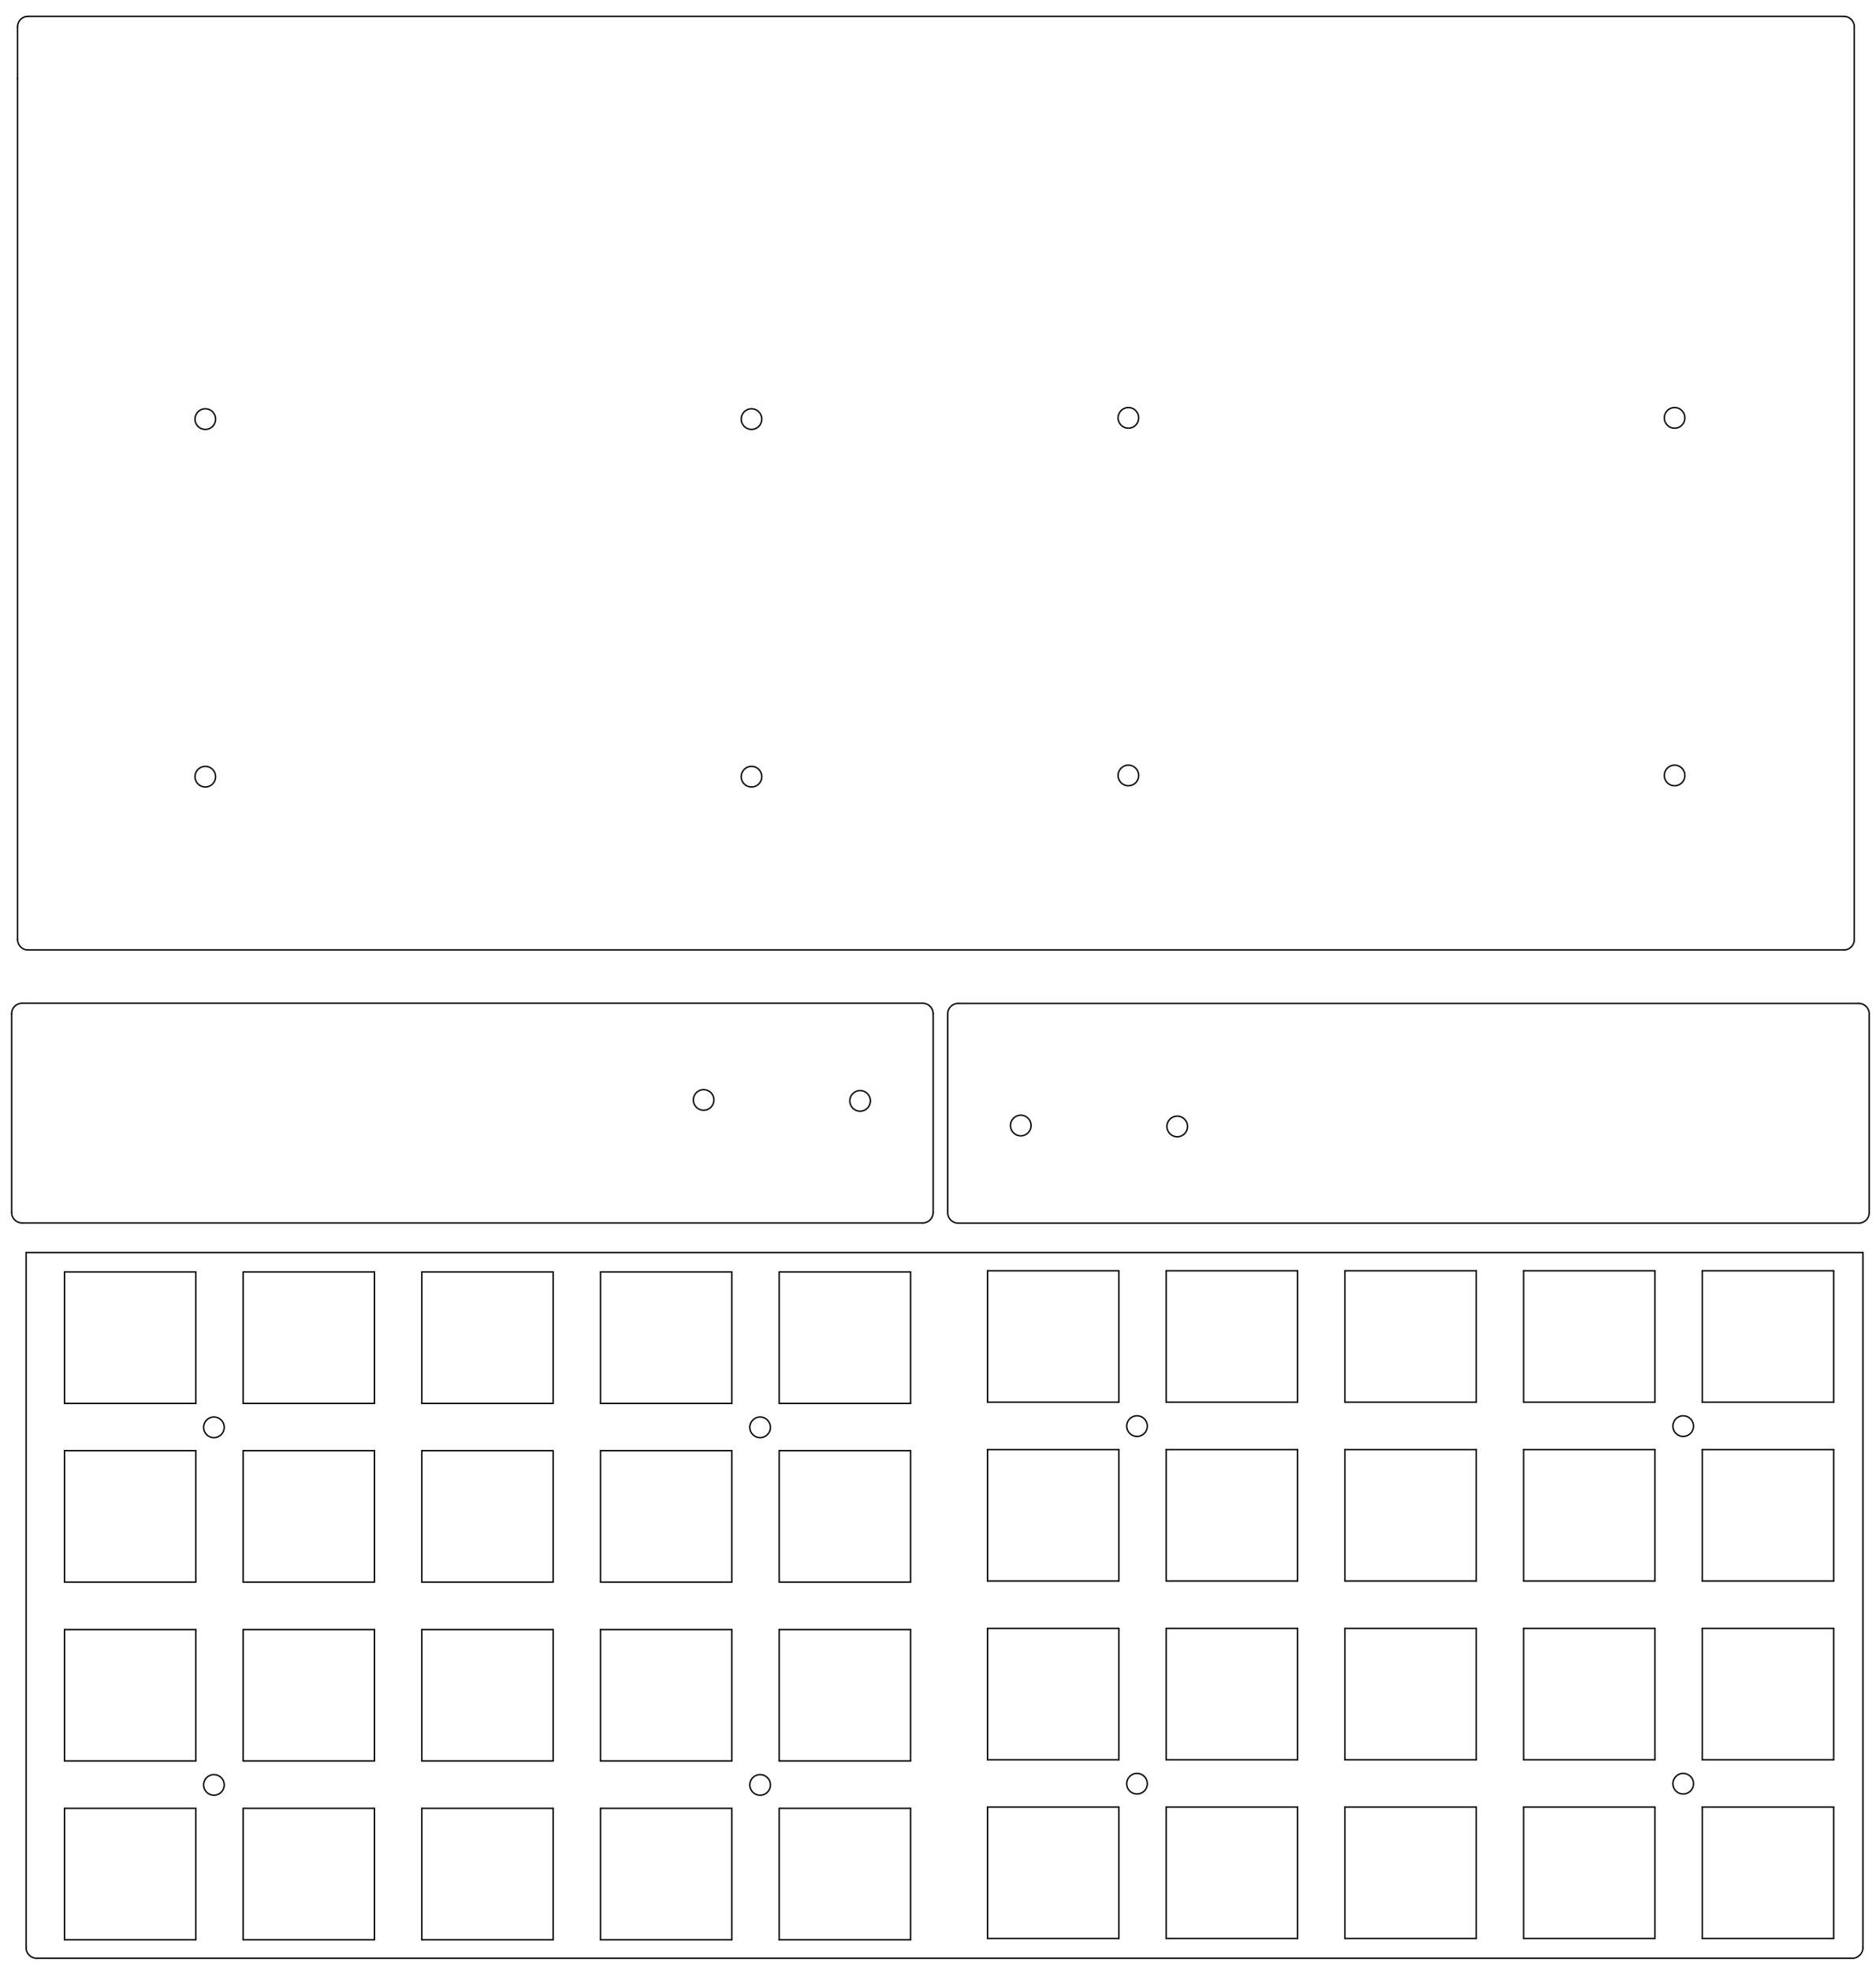 <?xml version="1.0" encoding="UTF-8" standalone="no"?>
<!-- Created with Inkscape (http://www.inkscape.org/) -->

<svg
   width="200mm"
   height="210mm"
   viewBox="0 0 200 210"
   version="1.1"
   id="svg5"
   inkscape:version="1.1.1 (c3084ef, 2021-09-22)"
   sodipodi:docname="cool640x2_plate_elecrow210x200.svg"
   xmlns:inkscape="http://www.inkscape.org/namespaces/inkscape"
   xmlns:sodipodi="http://sodipodi.sourceforge.net/DTD/sodipodi-0.dtd"
   xmlns="http://www.w3.org/2000/svg"
   xmlns:svg="http://www.w3.org/2000/svg">
  <sodipodi:namedview
     id="namedview7"
     pagecolor="#ffffff"
     bordercolor="#666666"
     borderopacity="1.0"
     inkscape:pageshadow="2"
     inkscape:pageopacity="0.0"
     inkscape:pagecheckerboard="0"
     inkscape:document-units="mm"
     showgrid="false"
     width="2mm"
     height="210mm"
     inkscape:zoom="1.038714"
     inkscape:cx="467.40487"
     inkscape:cy="224.31583"
     inkscape:window-width="1280"
     inkscape:window-height="800"
     inkscape:window-x="0"
     inkscape:window-y="0"
     inkscape:window-maximized="0"
     inkscape:current-layer="layer1" />
  <defs
     id="defs2" />
  <g
     inkscape:label="Layer 1"
     inkscape:groupmode="layer"
     id="layer1">
    <g
       style="fill:#000000;fill-opacity:1;stroke:#000000;stroke-linecap:round;stroke-linejoin:round;stroke-opacity:1"
       id="g1224"
       transform="matrix(0.003,0,0,0.003,172.302,193.081)" />
    <g
       style="fill:#000000;fill-opacity:0;stroke:#000000;stroke-width:-0;stroke-linecap:round;stroke-linejoin:round;stroke-opacity:1"
       id="g1226"
       transform="matrix(0.003,0,0,0.003,172.302,193.081)" />
    <g
       style="fill:#000000;fill-opacity:0;stroke:#000000;stroke-width:39.37;stroke-linecap:round;stroke-linejoin:round;stroke-opacity:1"
       id="g1228"
       transform="matrix(0.003,0,0,0.003,172.302,193.081)" />
    <g
       style="fill:#000000;fill-opacity:0;stroke:#000000;stroke-width:39.37;stroke-linecap:round;stroke-linejoin:round;stroke-opacity:1"
       id="g1234"
       transform="matrix(0.003,0,0,0.003,172.302,193.081)" />
    <g
       style="fill:#000000;fill-opacity:0;stroke:#000000;stroke-width:39.37;stroke-linecap:round;stroke-linejoin:round;stroke-opacity:1"
       id="g1240"
       transform="matrix(0.003,0,0,0.003,172.302,193.081)" />
    <g
       style="fill:#000000;fill-opacity:0;stroke:#000000;stroke-width:39.37;stroke-linecap:round;stroke-linejoin:round;stroke-opacity:1"
       id="g1246"
       transform="matrix(0.003,0,0,0.003,172.302,193.081)" />
    <g
       style="fill:#000000;fill-opacity:0;stroke:#000000;stroke-width:39.37;stroke-linecap:round;stroke-linejoin:round;stroke-opacity:1"
       id="g1252"
       transform="matrix(0.003,0,0,0.003,172.302,193.081)" />
    <g
       style="fill:#000000;fill-opacity:0;stroke:#000000;stroke-width:39.37;stroke-linecap:round;stroke-linejoin:round;stroke-opacity:1"
       id="g1258"
       transform="matrix(0.003,0,0,0.003,172.302,193.081)" />
    <g
       style="fill:#000000;fill-opacity:0;stroke:#000000;stroke-width:39.37;stroke-linecap:round;stroke-linejoin:round;stroke-opacity:1"
       id="g1264"
       transform="matrix(0.003,0,0,0.003,172.302,193.081)" />
    <g
       style="fill:#000000;fill-opacity:0;stroke:#000000;stroke-width:39.37;stroke-linecap:round;stroke-linejoin:round;stroke-opacity:1"
       id="g1270"
       transform="matrix(0.003,0,0,0.003,172.302,193.081)" />
    <g
       style="fill:#000000;fill-opacity:0;stroke:#000000;stroke-width:39.37;stroke-linecap:round;stroke-linejoin:round;stroke-opacity:1"
       id="g1276"
       transform="matrix(0.003,0,0,0.003,172.302,193.081)" />
    <g
       style="fill:#000000;fill-opacity:0;stroke:#000000;stroke-width:39.37;stroke-linecap:round;stroke-linejoin:round;stroke-opacity:1"
       id="g1282"
       transform="matrix(0.003,0,0,0.003,172.302,193.081)" />
    <g
       style="fill:#000000;fill-opacity:0;stroke:#000000;stroke-width:39.37;stroke-linecap:round;stroke-linejoin:round;stroke-opacity:1"
       id="g1288"
       transform="matrix(0.003,0,0,0.003,172.302,193.081)" />
    <g
       style="fill:#000000;fill-opacity:0;stroke:#000000;stroke-width:39.37;stroke-linecap:round;stroke-linejoin:round;stroke-opacity:1"
       id="g1298"
       transform="matrix(0.003,0,0,0.003,172.302,193.081)" />
    <g
       style="fill:#000000;fill-opacity:0;stroke:#000000;stroke-width:39.37;stroke-linecap:round;stroke-linejoin:round;stroke-opacity:1"
       id="g1306"
       transform="matrix(0.003,0,0,0.003,172.302,193.081)" />
    <g
       style="fill:#000000;fill-opacity:0;stroke:#000000;stroke-width:39.37;stroke-linecap:round;stroke-linejoin:round;stroke-opacity:1"
       id="g1314"
       transform="matrix(0.003,0,0,0.003,172.302,193.081)" />
    <g
       style="fill:#000000;fill-opacity:0;stroke:#000000;stroke-width:39.37;stroke-linecap:round;stroke-linejoin:round;stroke-opacity:1"
       id="g1324"
       transform="matrix(0.003,0,0,0.003,172.302,193.081)" />
    <g
       style="fill:#000000;fill-opacity:0;stroke:#000000;stroke-width:39.37;stroke-linecap:round;stroke-linejoin:round;stroke-opacity:1"
       id="g1332"
       transform="matrix(0.003,0,0,0.003,172.302,193.081)" />
    <g
       style="fill:#000000;fill-opacity:0;stroke:#000000;stroke-width:39.37;stroke-linecap:round;stroke-linejoin:round;stroke-opacity:1"
       id="g1340"
       transform="matrix(0.003,0,0,0.003,172.302,193.081)" />
    <g
       style="fill:#000000;fill-opacity:0;stroke:#000000;stroke-width:39.37;stroke-linecap:round;stroke-linejoin:round;stroke-opacity:1"
       id="g1348"
       transform="matrix(0.003,0,0,0.003,172.302,193.081)" />
    <g
       style="fill:#000000;fill-opacity:0;stroke:#000000;stroke-width:39.37;stroke-linecap:round;stroke-linejoin:round;stroke-opacity:1"
       id="g1356"
       transform="matrix(0.003,0,0,0.003,172.302,193.081)" />
    <g
       style="fill:#000000;fill-opacity:0;stroke:#000000;stroke-width:39.37;stroke-linecap:round;stroke-linejoin:round;stroke-opacity:1"
       id="g1362"
       transform="matrix(0.003,0,0,0.003,172.302,193.081)" />
    <g
       style="fill:#000000;fill-opacity:0;stroke:#000000;stroke-width:39.37;stroke-linecap:round;stroke-linejoin:round;stroke-opacity:1"
       id="g1368"
       transform="matrix(0.003,0,0,0.003,172.302,193.081)" />
    <g
       style="fill:#000000;fill-opacity:0;stroke:#000000;stroke-width:39.37;stroke-linecap:round;stroke-linejoin:round;stroke-opacity:1"
       id="g1374"
       transform="matrix(0.003,0,0,0.003,172.302,193.081)" />
    <g
       style="fill:#000000;fill-opacity:0;stroke:#000000;stroke-width:39.37;stroke-linecap:round;stroke-linejoin:round;stroke-opacity:1"
       id="g1380"
       transform="matrix(0.003,0,0,0.003,172.302,193.081)" />
    <g
       style="fill:#000000;fill-opacity:0;stroke:#000000;stroke-width:39.37;stroke-linecap:round;stroke-linejoin:round;stroke-opacity:1"
       id="g1386"
       transform="matrix(0.003,0,0,0.003,172.302,193.081)" />
    <g
       style="fill:#000000;fill-opacity:0;stroke:#000000;stroke-width:39.37;stroke-linecap:round;stroke-linejoin:round;stroke-opacity:1"
       id="g1392"
       transform="matrix(0.003,0,0,0.003,172.302,193.081)" />
    <g
       style="fill:#000000;fill-opacity:0;stroke:#000000;stroke-width:39.37;stroke-linecap:round;stroke-linejoin:round;stroke-opacity:1"
       id="g1398"
       transform="matrix(0.003,0,0,0.003,172.302,193.081)" />
    <g
       style="fill:#000000;fill-opacity:0;stroke:#000000;stroke-width:39.37;stroke-linecap:round;stroke-linejoin:round;stroke-opacity:1"
       id="g1408"
       transform="matrix(0.003,0,0,0.003,172.302,193.081)" />
    <g
       style="fill:#000000;fill-opacity:0;stroke:#000000;stroke-width:39.37;stroke-linecap:round;stroke-linejoin:round;stroke-opacity:1"
       id="g1416"
       transform="matrix(0.003,0,0,0.003,172.302,193.081)" />
    <g
       style="fill:#000000;fill-opacity:0;stroke:#000000;stroke-width:39.37;stroke-linecap:round;stroke-linejoin:round;stroke-opacity:1"
       id="g1424"
       transform="matrix(0.003,0,0,0.003,172.302,193.081)" />
    <g
       style="fill:#000000;fill-opacity:0;stroke:#000000;stroke-width:39.37;stroke-linecap:round;stroke-linejoin:round;stroke-opacity:1"
       id="g1434"
       transform="matrix(0.003,0,0,0.003,172.302,193.081)" />
    <g
       style="fill:#000000;fill-opacity:0;stroke:#000000;stroke-width:39.37;stroke-linecap:round;stroke-linejoin:round;stroke-opacity:1"
       id="g1442"
       transform="matrix(0.003,0,0,0.003,172.302,193.081)" />
    <g
       style="fill:#000000;fill-opacity:0;stroke:#000000;stroke-width:39.37;stroke-linecap:round;stroke-linejoin:round;stroke-opacity:1"
       id="g1450"
       transform="matrix(0.003,0,0,0.003,172.302,193.081)" />
    <g
       style="fill:#000000;fill-opacity:0;stroke:#000000;stroke-width:39.37;stroke-linecap:round;stroke-linejoin:round;stroke-opacity:1"
       id="g1458"
       transform="matrix(0.003,0,0,0.003,172.302,193.081)" />
    <g
       style="fill:#000000;fill-opacity:0;stroke:#000000;stroke-width:39.37;stroke-linecap:round;stroke-linejoin:round;stroke-opacity:1"
       id="g1466"
       transform="matrix(0.003,0,0,0.003,172.302,193.081)" />
    <g
       style="fill:#000000;fill-opacity:0;stroke:#000000;stroke-width:39.37;stroke-linecap:round;stroke-linejoin:round;stroke-opacity:1"
       id="g1472"
       transform="matrix(0.003,0,0,0.003,172.302,193.081)" />
    <g
       style="fill:#000000;fill-opacity:0;stroke:#000000;stroke-width:39.37;stroke-linecap:round;stroke-linejoin:round;stroke-opacity:1"
       id="g1478"
       transform="matrix(0.003,0,0,0.003,172.302,193.081)" />
    <g
       style="fill:#000000;fill-opacity:0;stroke:#000000;stroke-width:39.37;stroke-linecap:round;stroke-linejoin:round;stroke-opacity:1"
       id="g1484"
       transform="matrix(0.003,0,0,0.003,172.302,193.081)" />
    <g
       style="fill:#000000;fill-opacity:0;stroke:#000000;stroke-width:39.37;stroke-linecap:round;stroke-linejoin:round;stroke-opacity:1"
       id="g1490"
       transform="matrix(0.003,0,0,0.003,172.302,193.081)" />
    <g
       style="fill:#000000;fill-opacity:0;stroke:#000000;stroke-width:39.37;stroke-linecap:round;stroke-linejoin:round;stroke-opacity:1"
       id="g1496"
       transform="matrix(0.003,0,0,0.003,172.302,193.081)" />
    <g
       style="fill:#000000;fill-opacity:0;stroke:#000000;stroke-width:39.37;stroke-linecap:round;stroke-linejoin:round;stroke-opacity:1"
       id="g1506"
       transform="matrix(0.003,0,0,0.003,172.302,193.081)" />
    <g
       style="fill:#000000;fill-opacity:0;stroke:#000000;stroke-width:39.37;stroke-linecap:round;stroke-linejoin:round;stroke-opacity:1"
       id="g1514"
       transform="matrix(0.003,0,0,0.003,172.302,193.081)" />
    <g
       style="fill:#000000;fill-opacity:0;stroke:#000000;stroke-width:39.37;stroke-linecap:round;stroke-linejoin:round;stroke-opacity:1"
       id="g1522"
       transform="matrix(0.003,0,0,0.003,172.302,193.081)" />
    <g
       style="fill:#000000;fill-opacity:0;stroke:#000000;stroke-width:39.37;stroke-linecap:round;stroke-linejoin:round;stroke-opacity:1"
       id="g1530"
       transform="matrix(0.003,0,0,0.003,172.302,193.081)" />
    <g
       style="fill:#000000;fill-opacity:0;stroke:#000000;stroke-width:39.37;stroke-linecap:round;stroke-linejoin:round;stroke-opacity:1"
       id="g1540"
       transform="matrix(0.003,0,0,0.003,172.302,193.081)" />
    <g
       style="fill:#000000;fill-opacity:0;stroke:#000000;stroke-width:39.37;stroke-linecap:round;stroke-linejoin:round;stroke-opacity:1"
       id="g1550"
       transform="matrix(0.003,0,0,0.003,172.302,193.081)" />
    <g
       style="fill:#000000;fill-opacity:0;stroke:#000000;stroke-width:39.37;stroke-linecap:round;stroke-linejoin:round;stroke-opacity:1"
       id="g1556"
       transform="matrix(0.003,0,0,0.003,172.302,193.081)" />
    <g
       style="fill:#000000;fill-opacity:0;stroke:#000000;stroke-width:39.37;stroke-linecap:round;stroke-linejoin:round;stroke-opacity:1"
       id="g1562"
       transform="matrix(0.003,0,0,0.003,172.302,193.081)" />
    <g
       style="fill:#000000;fill-opacity:0;stroke:#000000;stroke-width:39.37;stroke-linecap:round;stroke-linejoin:round;stroke-opacity:1"
       id="g1568"
       transform="matrix(0.003,0,0,0.003,172.302,193.081)" />
    <g
       style="fill:#000000;fill-opacity:0;stroke:#000000;stroke-width:39.37;stroke-linecap:round;stroke-linejoin:round;stroke-opacity:1"
       id="g1574"
       transform="matrix(0.003,0,0,0.003,172.302,193.081)" />
    <g
       style="fill:#000000;fill-opacity:0;stroke:#000000;stroke-width:39.37;stroke-linecap:round;stroke-linejoin:round;stroke-opacity:1"
       id="g1580"
       transform="matrix(0.003,0,0,0.003,172.302,193.081)" />
    <g
       style="fill:#000000;fill-opacity:0;stroke:#000000;stroke-width:39.37;stroke-linecap:round;stroke-linejoin:round;stroke-opacity:1"
       id="g1590"
       transform="matrix(0.003,0,0,0.003,172.302,193.081)" />
    <g
       style="fill:#000000;fill-opacity:0;stroke:#000000;stroke-width:39.37;stroke-linecap:round;stroke-linejoin:round;stroke-opacity:1"
       id="g1598"
       transform="matrix(0.003,0,0,0.003,172.302,193.081)" />
    <g
       style="fill:#000000;fill-opacity:0;stroke:#000000;stroke-width:39.37;stroke-linecap:round;stroke-linejoin:round;stroke-opacity:1"
       id="g1606"
       transform="matrix(0.003,0,0,0.003,172.302,193.081)" />
    <g
       style="fill:#000000;fill-opacity:0;stroke:#000000;stroke-width:39.37;stroke-linecap:round;stroke-linejoin:round;stroke-opacity:1"
       id="g1614"
       transform="matrix(0.003,0,0,0.003,172.302,193.081)" />
    <g
       style="fill:#000000;fill-opacity:0;stroke:#000000;stroke-width:39.37;stroke-linecap:round;stroke-linejoin:round;stroke-opacity:1"
       id="g1624"
       transform="matrix(0.003,0,0,0.003,172.302,193.081)" />
    <g
       style="fill:#000000;fill-opacity:0;stroke:#000000;stroke-width:39.37;stroke-linecap:round;stroke-linejoin:round;stroke-opacity:1"
       id="g1634"
       transform="matrix(0.003,0,0,0.003,172.302,193.081)" />
    <g
       style="fill:#000000;fill-opacity:0;stroke:#000000;stroke-width:39.37;stroke-linecap:round;stroke-linejoin:round;stroke-opacity:1"
       id="g1656"
       transform="matrix(0.003,0,0,0.003,172.302,193.081)" />
    <g
       style="fill:#000000;fill-opacity:0;stroke:#000000;stroke-width:39.37;stroke-linecap:round;stroke-linejoin:round;stroke-opacity:1"
       id="g1662"
       transform="matrix(0.003,0,0,0.003,172.302,193.081)" />
    <g
       style="fill:#000000;fill-opacity:0;stroke:#000000;stroke-width:39.37;stroke-linecap:round;stroke-linejoin:round;stroke-opacity:1"
       id="g1762"
       transform="matrix(0.003,0,0,0.003,172.302,193.081)" />
    <g
       style="fill:#000000;fill-opacity:0;stroke:#000000;stroke-width:39.37;stroke-linecap:round;stroke-linejoin:round;stroke-opacity:1"
       id="g1768"
       transform="matrix(0.003,0,0,0.003,172.302,193.081)" />
    <g
       style="fill:#000000;fill-opacity:0;stroke:#000000;stroke-width:39.37;stroke-linecap:round;stroke-linejoin:round;stroke-opacity:1"
       id="g1786"
       transform="matrix(0.003,0,0,0.003,172.302,193.081)" />
    <g
       style="fill:#000000;fill-opacity:0;stroke:#000000;stroke-width:39.37;stroke-linecap:round;stroke-linejoin:round;stroke-opacity:1"
       id="g1812"
       transform="matrix(0.003,0,0,0.003,172.302,193.081)" />
    <g
       style="fill:#000000;fill-opacity:0;stroke:#000000;stroke-width:39.37;stroke-linecap:round;stroke-linejoin:round;stroke-opacity:1"
       id="g1838"
       transform="matrix(0.003,0,0,0.003,172.302,193.081)" />
    <g
       style="fill:#000000;fill-opacity:0;stroke:#000000;stroke-width:39.37;stroke-linecap:round;stroke-linejoin:round;stroke-opacity:1"
       id="g1844"
       transform="matrix(0.003,0,0,0.003,172.302,193.081)" />
    <g
       style="fill:#000000;fill-opacity:0;stroke:#000000;stroke-width:39.37;stroke-linecap:round;stroke-linejoin:round;stroke-opacity:1"
       id="g1870"
       transform="matrix(0.003,0,0,0.003,172.302,193.081)" />
    <g
       style="fill:#000000;fill-opacity:0;stroke:#000000;stroke-width:39.37;stroke-linecap:round;stroke-linejoin:round;stroke-opacity:1"
       id="g1948"
       transform="matrix(0.003,0,0,0.003,172.302,193.081)" />
    <g
       style="fill:#000000;fill-opacity:0;stroke:#000000;stroke-width:39.37;stroke-linecap:round;stroke-linejoin:round;stroke-opacity:1"
       id="g1954"
       transform="matrix(0.003,0,0,0.003,172.302,193.081)" />
    <g
       style="fill:#000000;fill-opacity:0;stroke:#000000;stroke-width:39.37;stroke-linecap:round;stroke-linejoin:round;stroke-opacity:1"
       id="g1978"
       transform="matrix(0.003,0,0,0.003,172.302,193.081)" />
    <g
       style="fill:#000000;fill-opacity:0;stroke:#000000;stroke-width:39.37;stroke-linecap:round;stroke-linejoin:round;stroke-opacity:1"
       id="g1984"
       transform="matrix(0.003,0,0,0.003,172.302,193.081)" />
    <g
       id="g5164"
       transform="translate(77.402,-348.652)">
      <circle
         cx="42.896"
         cy="393.174"
         r="1.1"
         id="circle2122"
         style="fill:#c2c200;fill-opacity:0;stroke:#000000;stroke-width:0.15;stroke-linecap:round;stroke-linejoin:round;stroke-opacity:1" />
      <circle
         cx="42.896"
         cy="431.274"
         r="1.1"
         id="circle2332"
         style="fill:#c2c200;fill-opacity:0;stroke:#000000;stroke-width:0.15;stroke-linecap:round;stroke-linejoin:round;stroke-opacity:1" />
      <circle
         cx="2.716"
         cy="431.404"
         r="1.1"
         id="circle2336"
         style="fill:#c2c200;fill-opacity:0;stroke:#000000;stroke-width:0.15;stroke-linecap:round;stroke-linejoin:round;stroke-opacity:1" />
      <circle
         cx="-55.514"
         cy="431.404"
         r="1.1"
         id="circle2338"
         style="fill:#c2c200;fill-opacity:0;stroke:#000000;stroke-width:0.15;stroke-linecap:round;stroke-linejoin:round;stroke-opacity:1" />
      <path
         d="M 120.284,448.743 V 370.592"
         id="path2340"
         style="fill:#c2c200;fill-opacity:0;stroke:#000000;stroke-width:0.15;stroke-linecap:round;stroke-linejoin:round;stroke-opacity:1" />
      <circle
         cx="2.716"
         cy="393.304"
         r="1.1"
         id="circle2342"
         style="fill:#c2c200;fill-opacity:0;stroke:#000000;stroke-width:0.15;stroke-linecap:round;stroke-linejoin:round;stroke-opacity:1" />
      <circle
         cx="-55.514"
         cy="393.304"
         r="1.1"
         id="circle2344"
         style="fill:#c2c200;fill-opacity:0;stroke:#000000;stroke-width:0.15;stroke-linecap:round;stroke-linejoin:round;stroke-opacity:1" />
      <path
         d="m -75.534,351.512 v 5.512"
         id="path2346"
         style="fill:#c2c200;fill-opacity:0;stroke:#000000;stroke-width:0.15;stroke-linecap:round;stroke-linejoin:round;stroke-opacity:1" />
      <path
         d="m -74.413,350.394 a 1.12,1.12 0 0 0 -1.12,1.12"
         id="path2348"
         style="fill:#c2c200;fill-opacity:0;stroke:#000000;stroke-width:0.15;stroke-linecap:round;stroke-linejoin:round;stroke-opacity:1" />
      <path
         d="m 120.287,351.514 a 1.12,1.12 0 0 0 -1.12,-1.12"
         id="path2350"
         style="fill:#c2c200;fill-opacity:0;stroke:#000000;stroke-width:0.15;stroke-linecap:round;stroke-linejoin:round;stroke-opacity:1" />
      <path
         d="m 119.167,449.864 a 1.12,1.12 0 0 0 1.12,-1.12"
         id="path2352"
         style="fill:#c2c200;fill-opacity:0;stroke:#000000;stroke-width:0.15;stroke-linecap:round;stroke-linejoin:round;stroke-opacity:1" />
      <path
         d="m -75.534,448.744 a 1.12,1.12 0 0 0 1.12,1.12"
         id="path2354"
         style="fill:#c2c200;fill-opacity:0;stroke:#000000;stroke-width:0.15;stroke-linecap:round;stroke-linejoin:round;stroke-opacity:1" />
      <path
         d="M 120.284,351.512 V 370.592"
         id="path2356"
         style="fill:#c2c200;fill-opacity:0;stroke:#000000;stroke-width:0.15;stroke-linecap:round;stroke-linejoin:round;stroke-opacity:1" />
      <path
         d="M 119.164,350.392 H -74.414"
         id="path2358"
         style="fill:#c2c200;fill-opacity:0;stroke:#000000;stroke-width:0.15;stroke-linecap:round;stroke-linejoin:round;stroke-opacity:1" />
      <path
         d="m -75.534,357.024 v 91.719"
         id="path2360"
         style="fill:#c2c200;fill-opacity:0;stroke:#000000;stroke-width:0.15;stroke-linecap:round;stroke-linejoin:round;stroke-opacity:1" />
      <path
         d="M -74.414,449.863 H 119.164"
         id="path2362"
         style="fill:#c2c200;fill-opacity:0;stroke:#000000;stroke-width:0.15;stroke-linecap:round;stroke-linejoin:round;stroke-opacity:1" />
      <circle
         cx="101.128"
         cy="393.174"
         r="1.1"
         id="circle2366"
         style="fill:#c2c200;fill-opacity:0;stroke:#000000;stroke-width:0.15;stroke-linecap:round;stroke-linejoin:round;stroke-opacity:1" />
      <circle
         cx="101.128"
         cy="431.274"
         r="1.1"
         id="circle2378"
         style="fill:#c2c200;fill-opacity:0;stroke:#000000;stroke-width:0.15;stroke-linecap:round;stroke-linejoin:round;stroke-opacity:1" />
    </g>
    <g
       id="g5340"
       transform="translate(95.268,-66.179)">
      <path
         d="M 1.806,258.853 H -12.194"
         id="path1990"
         style="fill:#c2c200;fill-opacity:0;stroke:#000000;stroke-width:0.15;stroke-linecap:round;stroke-linejoin:round;stroke-opacity:1" />
      <path
         d="m -88.394,272.853 h 14"
         id="path1992"
         style="fill:#c2c200;fill-opacity:0;stroke:#000000;stroke-width:0.15;stroke-linecap:round;stroke-linejoin:round;stroke-opacity:1" />
      <path
         d="M 1.806,272.853 V 258.853"
         id="path2000"
         style="fill:#c2c200;fill-opacity:0;stroke:#000000;stroke-width:0.15;stroke-linecap:round;stroke-linejoin:round;stroke-opacity:1" />
      <path
         d="M -12.194,258.853 V 272.853"
         id="path2002"
         style="fill:#c2c200;fill-opacity:0;stroke:#000000;stroke-width:0.15;stroke-linecap:round;stroke-linejoin:round;stroke-opacity:1" />
      <path
         d="m -69.344,201.705 v 14"
         id="path2004"
         style="fill:#c2c200;fill-opacity:0;stroke:#000000;stroke-width:0.15;stroke-linecap:round;stroke-linejoin:round;stroke-opacity:1" />
      <path
         d="M 81.166,201.576 H 67.165"
         id="path2006"
         style="fill:#c2c200;fill-opacity:0;stroke:#000000;stroke-width:0.15;stroke-linecap:round;stroke-linejoin:round;stroke-opacity:1" />
      <path
         d="M 43.066,201.576 H 29.065"
         id="path2008"
         style="fill:#c2c200;fill-opacity:0;stroke:#000000;stroke-width:0.15;stroke-linecap:round;stroke-linejoin:round;stroke-opacity:1" />
      <path
         d="M 81.166,215.576 V 201.576"
         id="path2010"
         style="fill:#c2c200;fill-opacity:0;stroke:#000000;stroke-width:0.15;stroke-linecap:round;stroke-linejoin:round;stroke-opacity:1" />
      <path
         d="M 67.165,201.576 V 215.576"
         id="path2012"
         style="fill:#c2c200;fill-opacity:0;stroke:#000000;stroke-width:0.15;stroke-linecap:round;stroke-linejoin:round;stroke-opacity:1" />
      <path
         d="M 67.165,215.576 H 81.166"
         id="path2014"
         style="fill:#c2c200;fill-opacity:0;stroke:#000000;stroke-width:0.15;stroke-linecap:round;stroke-linejoin:round;stroke-opacity:1" />
      <path
         d="M 48.115,201.576 V 215.576"
         id="path2016"
         style="fill:#c2c200;fill-opacity:0;stroke:#000000;stroke-width:0.15;stroke-linecap:round;stroke-linejoin:round;stroke-opacity:1" />
      <path
         d="M 24.016,201.576 H 10.015"
         id="path2018"
         style="fill:#c2c200;fill-opacity:0;stroke:#000000;stroke-width:0.15;stroke-linecap:round;stroke-linejoin:round;stroke-opacity:1" />
      <path
         d="m 86.215,215.576 h 14"
         id="path2020"
         style="fill:#c2c200;fill-opacity:0;stroke:#000000;stroke-width:0.15;stroke-linecap:round;stroke-linejoin:round;stroke-opacity:1" />
      <path
         d="M 100.216,215.576 V 201.576"
         id="path2022"
         style="fill:#c2c200;fill-opacity:0;stroke:#000000;stroke-width:0.15;stroke-linecap:round;stroke-linejoin:round;stroke-opacity:1" />
      <path
         d="M 100.216,201.576 H 86.215"
         id="path2024"
         style="fill:#c2c200;fill-opacity:0;stroke:#000000;stroke-width:0.15;stroke-linecap:round;stroke-linejoin:round;stroke-opacity:1" />
      <path
         d="M 10.015,215.576 H 24.016"
         id="path2026"
         style="fill:#c2c200;fill-opacity:0;stroke:#000000;stroke-width:0.15;stroke-linecap:round;stroke-linejoin:round;stroke-opacity:1" />
      <path
         d="M 62.116,201.576 H 48.115"
         id="path2028"
         style="fill:#c2c200;fill-opacity:0;stroke:#000000;stroke-width:0.15;stroke-linecap:round;stroke-linejoin:round;stroke-opacity:1" />
      <path
         d="M 86.215,201.576 V 215.576"
         id="path2030"
         style="fill:#c2c200;fill-opacity:0;stroke:#000000;stroke-width:0.15;stroke-linecap:round;stroke-linejoin:round;stroke-opacity:1" />
      <path
         d="M 62.116,253.674 V 239.673"
         id="path2032"
         style="fill:#c2c200;fill-opacity:0;stroke:#000000;stroke-width:0.15;stroke-linecap:round;stroke-linejoin:round;stroke-opacity:1" />
      <path
         d="M 48.115,253.674 H 62.116"
         id="path2034"
         style="fill:#c2c200;fill-opacity:0;stroke:#000000;stroke-width:0.15;stroke-linecap:round;stroke-linejoin:round;stroke-opacity:1" />
      <path
         d="M 24.016,253.674 V 239.673"
         id="path2036"
         style="fill:#c2c200;fill-opacity:0;stroke:#000000;stroke-width:0.15;stroke-linecap:round;stroke-linejoin:round;stroke-opacity:1" />
      <path
         d="m 29.065,239.673 v 14"
         id="path2038"
         style="fill:#c2c200;fill-opacity:0;stroke:#000000;stroke-width:0.15;stroke-linecap:round;stroke-linejoin:round;stroke-opacity:1" />
      <path
         d="m 10.015,239.673 v 14"
         id="path2040"
         style="fill:#c2c200;fill-opacity:0;stroke:#000000;stroke-width:0.15;stroke-linecap:round;stroke-linejoin:round;stroke-opacity:1" />
      <path
         d="M 29.065,253.674 H 43.066"
         id="path2042"
         style="fill:#c2c200;fill-opacity:0;stroke:#000000;stroke-width:0.15;stroke-linecap:round;stroke-linejoin:round;stroke-opacity:1" />
      <path
         d="M 43.066,253.674 V 239.673"
         id="path2044"
         style="fill:#c2c200;fill-opacity:0;stroke:#000000;stroke-width:0.15;stroke-linecap:round;stroke-linejoin:round;stroke-opacity:1" />
      <path
         d="M 81.166,239.673 H 67.165"
         id="path2046"
         style="fill:#c2c200;fill-opacity:0;stroke:#000000;stroke-width:0.15;stroke-linecap:round;stroke-linejoin:round;stroke-opacity:1" />
      <path
         d="M 43.066,239.673 H 29.065"
         id="path2048"
         style="fill:#c2c200;fill-opacity:0;stroke:#000000;stroke-width:0.15;stroke-linecap:round;stroke-linejoin:round;stroke-opacity:1" />
      <path
         d="M 81.166,253.674 V 239.673"
         id="path2050"
         style="fill:#c2c200;fill-opacity:0;stroke:#000000;stroke-width:0.15;stroke-linecap:round;stroke-linejoin:round;stroke-opacity:1" />
      <path
         d="m 67.165,239.673 v 14"
         id="path2052"
         style="fill:#c2c200;fill-opacity:0;stroke:#000000;stroke-width:0.15;stroke-linecap:round;stroke-linejoin:round;stroke-opacity:1" />
      <path
         d="M 67.165,253.674 H 81.166"
         id="path2054"
         style="fill:#c2c200;fill-opacity:0;stroke:#000000;stroke-width:0.15;stroke-linecap:round;stroke-linejoin:round;stroke-opacity:1" />
      <path
         d="m 48.115,239.673 v 14"
         id="path2056"
         style="fill:#c2c200;fill-opacity:0;stroke:#000000;stroke-width:0.15;stroke-linecap:round;stroke-linejoin:round;stroke-opacity:1" />
      <circle
         cx="-72.464"
         cy="218.254"
         r="1.1"
         id="circle2058"
         style="fill:#c2c200;fill-opacity:0;stroke:#000000;stroke-width:0.15;stroke-linecap:round;stroke-linejoin:round;stroke-opacity:1" />
      <path
         d="M -74.394,201.705 H -88.394"
         id="path2060"
         style="fill:#c2c200;fill-opacity:0;stroke:#000000;stroke-width:0.15;stroke-linecap:round;stroke-linejoin:round;stroke-opacity:1" />
      <path
         d="M -12.194,215.706 H 1.806"
         id="path2062"
         style="fill:#c2c200;fill-opacity:0;stroke:#000000;stroke-width:0.15;stroke-linecap:round;stroke-linejoin:round;stroke-opacity:1" />
      <path
         d="M 1.806,215.706 V 201.705"
         id="path2064"
         style="fill:#c2c200;fill-opacity:0;stroke:#000000;stroke-width:0.15;stroke-linecap:round;stroke-linejoin:round;stroke-opacity:1" />
      <path
         d="m -12.194,201.705 v 14"
         id="path2066"
         style="fill:#c2c200;fill-opacity:0;stroke:#000000;stroke-width:0.15;stroke-linecap:round;stroke-linejoin:round;stroke-opacity:1" />
      <path
         d="M 1.806,201.705 H -12.194"
         id="path2068"
         style="fill:#c2c200;fill-opacity:0;stroke:#000000;stroke-width:0.15;stroke-linecap:round;stroke-linejoin:round;stroke-opacity:1" />
      <circle
         cx="-14.234"
         cy="218.254"
         r="1.1"
         id="circle2070"
         style="fill:#c2c200;fill-opacity:0;stroke:#000000;stroke-width:0.15;stroke-linecap:round;stroke-linejoin:round;stroke-opacity:1" />
      <path
         d="m -69.344,234.743 h 14"
         id="path2072"
         style="fill:#c2c200;fill-opacity:0;stroke:#000000;stroke-width:0.15;stroke-linecap:round;stroke-linejoin:round;stroke-opacity:1" />
      <path
         d="M -88.394,239.803 V 253.803"
         id="path2074"
         style="fill:#c2c200;fill-opacity:0;stroke:#000000;stroke-width:0.15;stroke-linecap:round;stroke-linejoin:round;stroke-opacity:1" />
      <path
         d="M -55.344,201.705 H -69.344"
         id="path2076"
         style="fill:#c2c200;fill-opacity:0;stroke:#000000;stroke-width:0.15;stroke-linecap:round;stroke-linejoin:round;stroke-opacity:1" />
      <path
         d="M 103.335,273.694 V 199.635"
         id="path2078"
         style="fill:#c2c200;fill-opacity:0;stroke:#000000;stroke-width:0.15;stroke-linecap:round;stroke-linejoin:round;stroke-opacity:1" />
      <path
         d="m -92.484,199.635 v 74.059"
         id="path2080"
         style="fill:#c2c200;fill-opacity:0;stroke:#000000;stroke-width:0.15;stroke-linecap:round;stroke-linejoin:round;stroke-opacity:1" />
      <path
         d="M -91.364,274.811 H 102.215"
         id="path2082"
         style="fill:#c2c200;fill-opacity:0;stroke:#000000;stroke-width:0.15;stroke-linecap:round;stroke-linejoin:round;stroke-opacity:1" />
      <path
         d="m 102.217,274.814 a 1.12,1.12 0 0 0 1.12,-1.12"
         id="path2084"
         style="fill:#c2c200;fill-opacity:0;stroke:#000000;stroke-width:0.15;stroke-linecap:round;stroke-linejoin:round;stroke-opacity:1" />
      <path
         d="m -31.244,220.745 v 13.998"
         id="path2086"
         style="fill:#c2c200;fill-opacity:0;stroke:#000000;stroke-width:0.15;stroke-linecap:round;stroke-linejoin:round;stroke-opacity:1" />
      <path
         d="m -31.244,234.743 h 14"
         id="path2088"
         style="fill:#c2c200;fill-opacity:0;stroke:#000000;stroke-width:0.15;stroke-linecap:round;stroke-linejoin:round;stroke-opacity:1" />
      <path
         d="m -50.294,220.745 v 13.998"
         id="path2090"
         style="fill:#c2c200;fill-opacity:0;stroke:#000000;stroke-width:0.15;stroke-linecap:round;stroke-linejoin:round;stroke-opacity:1" />
      <path
         d="M -74.394,220.745 H -88.394"
         id="path2092"
         style="fill:#c2c200;fill-opacity:0;stroke:#000000;stroke-width:0.15;stroke-linecap:round;stroke-linejoin:round;stroke-opacity:1" />
      <path
         d="M 24.016,215.576 V 201.576"
         id="path2094"
         style="fill:#c2c200;fill-opacity:0;stroke:#000000;stroke-width:0.15;stroke-linecap:round;stroke-linejoin:round;stroke-opacity:1" />
      <path
         d="M 29.065,201.576 V 215.576"
         id="path2096"
         style="fill:#c2c200;fill-opacity:0;stroke:#000000;stroke-width:0.15;stroke-linecap:round;stroke-linejoin:round;stroke-opacity:1" />
      <path
         d="M 10.015,201.576 V 215.576"
         id="path2098"
         style="fill:#c2c200;fill-opacity:0;stroke:#000000;stroke-width:0.15;stroke-linecap:round;stroke-linejoin:round;stroke-opacity:1" />
      <path
         d="M 29.065,215.576 H 43.066"
         id="path2100"
         style="fill:#c2c200;fill-opacity:0;stroke:#000000;stroke-width:0.15;stroke-linecap:round;stroke-linejoin:round;stroke-opacity:1" />
      <path
         d="M 43.066,215.576 V 201.576"
         id="path2102"
         style="fill:#c2c200;fill-opacity:0;stroke:#000000;stroke-width:0.15;stroke-linecap:round;stroke-linejoin:round;stroke-opacity:1" />
      <path
         d="M -74.394,258.853 H -88.394"
         id="path2104"
         style="fill:#c2c200;fill-opacity:0;stroke:#000000;stroke-width:0.15;stroke-linecap:round;stroke-linejoin:round;stroke-opacity:1" />
      <path
         d="M -12.194,272.853 H 1.806"
         id="path2106"
         style="fill:#c2c200;fill-opacity:0;stroke:#000000;stroke-width:0.15;stroke-linecap:round;stroke-linejoin:round;stroke-opacity:1" />
      <path
         d="M -74.394,253.803 V 239.803"
         id="path2108"
         style="fill:#c2c200;fill-opacity:0;stroke:#000000;stroke-width:0.15;stroke-linecap:round;stroke-linejoin:round;stroke-opacity:1" />
      <path
         d="M -36.294,253.803 V 239.803"
         id="path2110"
         style="fill:#c2c200;fill-opacity:0;stroke:#000000;stroke-width:0.15;stroke-linecap:round;stroke-linejoin:round;stroke-opacity:1" />
      <path
         d="M 100.216,258.713 H 86.215"
         id="path2112"
         style="fill:#c2c200;fill-opacity:0;stroke:#000000;stroke-width:0.15;stroke-linecap:round;stroke-linejoin:round;stroke-opacity:1" />
      <path
         d="M -69.344,239.803 V 253.803"
         id="path2114"
         style="fill:#c2c200;fill-opacity:0;stroke:#000000;stroke-width:0.15;stroke-linecap:round;stroke-linejoin:round;stroke-opacity:1" />
      <path
         d="M -17.244,239.803 H -31.244"
         id="path2116"
         style="fill:#c2c200;fill-opacity:0;stroke:#000000;stroke-width:0.15;stroke-linecap:round;stroke-linejoin:round;stroke-opacity:1" />
      <path
         d="M -55.344,239.803 H -69.344"
         id="path2118"
         style="fill:#c2c200;fill-opacity:0;stroke:#000000;stroke-width:0.15;stroke-linecap:round;stroke-linejoin:round;stroke-opacity:1" />
      <path
         d="M -17.244,253.803 V 239.803"
         id="path2120"
         style="fill:#c2c200;fill-opacity:0;stroke:#000000;stroke-width:0.15;stroke-linecap:round;stroke-linejoin:round;stroke-opacity:1" />
      <path
         d="m -69.344,215.706 h 14"
         id="path2124"
         style="fill:#c2c200;fill-opacity:0;stroke:#000000;stroke-width:0.15;stroke-linecap:round;stroke-linejoin:round;stroke-opacity:1" />
      <path
         d="M -12.194,234.743 H 1.806"
         id="path2126"
         style="fill:#c2c200;fill-opacity:0;stroke:#000000;stroke-width:0.15;stroke-linecap:round;stroke-linejoin:round;stroke-opacity:1" />
      <path
         d="M 1.806,234.743 V 220.745"
         id="path2128"
         style="fill:#c2c200;fill-opacity:0;stroke:#000000;stroke-width:0.15;stroke-linecap:round;stroke-linejoin:round;stroke-opacity:1" />
      <path
         d="m -12.194,220.745 v 13.998"
         id="path2130"
         style="fill:#c2c200;fill-opacity:0;stroke:#000000;stroke-width:0.15;stroke-linecap:round;stroke-linejoin:round;stroke-opacity:1" />
      <path
         d="M 1.806,220.745 H -12.194"
         id="path2132"
         style="fill:#c2c200;fill-opacity:0;stroke:#000000;stroke-width:0.15;stroke-linecap:round;stroke-linejoin:round;stroke-opacity:1" />
      <path
         d="M -55.344,272.853 V 258.853"
         id="path2134"
         style="fill:#c2c200;fill-opacity:0;stroke:#000000;stroke-width:0.15;stroke-linecap:round;stroke-linejoin:round;stroke-opacity:1" />
      <path
         d="M -17.244,258.853 H -31.244"
         id="path2136"
         style="fill:#c2c200;fill-opacity:0;stroke:#000000;stroke-width:0.15;stroke-linecap:round;stroke-linejoin:round;stroke-opacity:1" />
      <path
         d="M -55.344,258.853 H -69.344"
         id="path2138"
         style="fill:#c2c200;fill-opacity:0;stroke:#000000;stroke-width:0.15;stroke-linecap:round;stroke-linejoin:round;stroke-opacity:1" />
      <path
         d="m 29.065,220.626 v 13.998"
         id="path2140"
         style="fill:#c2c200;fill-opacity:0;stroke:#000000;stroke-width:0.15;stroke-linecap:round;stroke-linejoin:round;stroke-opacity:1" />
      <path
         d="m 10.015,220.626 v 13.998"
         id="path2142"
         style="fill:#c2c200;fill-opacity:0;stroke:#000000;stroke-width:0.15;stroke-linecap:round;stroke-linejoin:round;stroke-opacity:1" />
      <path
         d="M 29.065,234.624 H 43.066"
         id="path2144"
         style="fill:#c2c200;fill-opacity:0;stroke:#000000;stroke-width:0.15;stroke-linecap:round;stroke-linejoin:round;stroke-opacity:1" />
      <path
         d="M 43.066,234.624 V 220.626"
         id="path2146"
         style="fill:#c2c200;fill-opacity:0;stroke:#000000;stroke-width:0.15;stroke-linecap:round;stroke-linejoin:round;stroke-opacity:1" />
      <path
         d="M 81.166,220.626 H 67.165"
         id="path2148"
         style="fill:#c2c200;fill-opacity:0;stroke:#000000;stroke-width:0.15;stroke-linecap:round;stroke-linejoin:round;stroke-opacity:1" />
      <path
         d="M 43.066,220.626 H 29.065"
         id="path2150"
         style="fill:#c2c200;fill-opacity:0;stroke:#000000;stroke-width:0.15;stroke-linecap:round;stroke-linejoin:round;stroke-opacity:1" />
      <path
         d="M 81.166,234.624 V 220.626"
         id="path2152"
         style="fill:#c2c200;fill-opacity:0;stroke:#000000;stroke-width:0.15;stroke-linecap:round;stroke-linejoin:round;stroke-opacity:1" />
      <path
         d="m 67.165,220.626 v 13.998"
         id="path2154"
         style="fill:#c2c200;fill-opacity:0;stroke:#000000;stroke-width:0.15;stroke-linecap:round;stroke-linejoin:round;stroke-opacity:1" />
      <path
         d="M 67.165,234.624 H 81.166"
         id="path2156"
         style="fill:#c2c200;fill-opacity:0;stroke:#000000;stroke-width:0.15;stroke-linecap:round;stroke-linejoin:round;stroke-opacity:1" />
      <path
         d="m 48.115,220.626 v 13.998"
         id="path2158"
         style="fill:#c2c200;fill-opacity:0;stroke:#000000;stroke-width:0.15;stroke-linecap:round;stroke-linejoin:round;stroke-opacity:1" />
      <path
         d="M 24.016,220.626 H 10.015"
         id="path2160"
         style="fill:#c2c200;fill-opacity:0;stroke:#000000;stroke-width:0.15;stroke-linecap:round;stroke-linejoin:round;stroke-opacity:1" />
      <path
         d="m 86.215,234.624 h 14"
         id="path2162"
         style="fill:#c2c200;fill-opacity:0;stroke:#000000;stroke-width:0.15;stroke-linecap:round;stroke-linejoin:round;stroke-opacity:1" />
      <path
         d="M 100.216,234.624 V 220.626"
         id="path2164"
         style="fill:#c2c200;fill-opacity:0;stroke:#000000;stroke-width:0.15;stroke-linecap:round;stroke-linejoin:round;stroke-opacity:1" />
      <path
         d="M 100.216,220.626 H 86.215"
         id="path2166"
         style="fill:#c2c200;fill-opacity:0;stroke:#000000;stroke-width:0.15;stroke-linecap:round;stroke-linejoin:round;stroke-opacity:1" />
      <path
         d="M 10.015,234.624 H 24.016"
         id="path2168"
         style="fill:#c2c200;fill-opacity:0;stroke:#000000;stroke-width:0.15;stroke-linecap:round;stroke-linejoin:round;stroke-opacity:1" />
      <path
         d="M 62.116,220.626 H 48.115"
         id="path2170"
         style="fill:#c2c200;fill-opacity:0;stroke:#000000;stroke-width:0.15;stroke-linecap:round;stroke-linejoin:round;stroke-opacity:1" />
      <path
         d="m 86.215,220.626 v 13.998"
         id="path2172"
         style="fill:#c2c200;fill-opacity:0;stroke:#000000;stroke-width:0.15;stroke-linecap:round;stroke-linejoin:round;stroke-opacity:1" />
      <path
         d="M -55.344,234.743 V 220.745"
         id="path2174"
         style="fill:#c2c200;fill-opacity:0;stroke:#000000;stroke-width:0.15;stroke-linecap:round;stroke-linejoin:round;stroke-opacity:1" />
      <path
         d="M -17.244,220.745 H -31.244"
         id="path2176"
         style="fill:#c2c200;fill-opacity:0;stroke:#000000;stroke-width:0.15;stroke-linecap:round;stroke-linejoin:round;stroke-opacity:1" />
      <path
         d="M -55.344,220.745 H -69.344"
         id="path2178"
         style="fill:#c2c200;fill-opacity:0;stroke:#000000;stroke-width:0.15;stroke-linecap:round;stroke-linejoin:round;stroke-opacity:1" />
      <path
         d="M -17.244,234.743 V 220.745"
         id="path2180"
         style="fill:#c2c200;fill-opacity:0;stroke:#000000;stroke-width:0.15;stroke-linecap:round;stroke-linejoin:round;stroke-opacity:1" />
      <path
         d="M 100.216,272.713 V 258.713"
         id="path2182"
         style="fill:#c2c200;fill-opacity:0;stroke:#000000;stroke-width:0.15;stroke-linecap:round;stroke-linejoin:round;stroke-opacity:1" />
      <path
         d="m -69.344,253.803 h 14"
         id="path2184"
         style="fill:#c2c200;fill-opacity:0;stroke:#000000;stroke-width:0.15;stroke-linecap:round;stroke-linejoin:round;stroke-opacity:1" />
      <path
         d="M -55.344,253.803 V 239.803"
         id="path2186"
         style="fill:#c2c200;fill-opacity:0;stroke:#000000;stroke-width:0.15;stroke-linecap:round;stroke-linejoin:round;stroke-opacity:1" />
      <path
         d="M -31.244,239.803 V 253.803"
         id="path2188"
         style="fill:#c2c200;fill-opacity:0;stroke:#000000;stroke-width:0.15;stroke-linecap:round;stroke-linejoin:round;stroke-opacity:1" />
      <path
         d="m -31.244,253.803 h 14"
         id="path2190"
         style="fill:#c2c200;fill-opacity:0;stroke:#000000;stroke-width:0.15;stroke-linecap:round;stroke-linejoin:round;stroke-opacity:1" />
      <path
         d="M -50.294,239.803 V 253.803"
         id="path2192"
         style="fill:#c2c200;fill-opacity:0;stroke:#000000;stroke-width:0.15;stroke-linecap:round;stroke-linejoin:round;stroke-opacity:1" />
      <path
         d="M -74.394,239.803 H -88.394"
         id="path2194"
         style="fill:#c2c200;fill-opacity:0;stroke:#000000;stroke-width:0.15;stroke-linecap:round;stroke-linejoin:round;stroke-opacity:1" />
      <path
         d="M -12.194,253.803 H 1.806"
         id="path2196"
         style="fill:#c2c200;fill-opacity:0;stroke:#000000;stroke-width:0.15;stroke-linecap:round;stroke-linejoin:round;stroke-opacity:1" />
      <path
         d="M 1.806,253.803 V 239.803"
         id="path2198"
         style="fill:#c2c200;fill-opacity:0;stroke:#000000;stroke-width:0.15;stroke-linecap:round;stroke-linejoin:round;stroke-opacity:1" />
      <path
         d="M -12.194,239.803 V 253.803"
         id="path2200"
         style="fill:#c2c200;fill-opacity:0;stroke:#000000;stroke-width:0.15;stroke-linecap:round;stroke-linejoin:round;stroke-opacity:1" />
      <path
         d="M 1.806,239.803 H -12.194"
         id="path2202"
         style="fill:#c2c200;fill-opacity:0;stroke:#000000;stroke-width:0.15;stroke-linecap:round;stroke-linejoin:round;stroke-opacity:1" />
      <path
         d="m -88.394,253.803 h 14"
         id="path2204"
         style="fill:#c2c200;fill-opacity:0;stroke:#000000;stroke-width:0.15;stroke-linecap:round;stroke-linejoin:round;stroke-opacity:1" />
      <path
         d="M -36.294,239.803 H -50.294"
         id="path2206"
         style="fill:#c2c200;fill-opacity:0;stroke:#000000;stroke-width:0.15;stroke-linecap:round;stroke-linejoin:round;stroke-opacity:1" />
      <path
         d="m -50.294,253.803 h 14"
         id="path2208"
         style="fill:#c2c200;fill-opacity:0;stroke:#000000;stroke-width:0.15;stroke-linecap:round;stroke-linejoin:round;stroke-opacity:1" />
      <path
         d="M -74.394,234.743 V 220.745"
         id="path2210"
         style="fill:#c2c200;fill-opacity:0;stroke:#000000;stroke-width:0.15;stroke-linecap:round;stroke-linejoin:round;stroke-opacity:1" />
      <path
         d="M -36.294,234.743 V 220.745"
         id="path2212"
         style="fill:#c2c200;fill-opacity:0;stroke:#000000;stroke-width:0.15;stroke-linecap:round;stroke-linejoin:round;stroke-opacity:1" />
      <path
         d="m -50.294,272.853 h 14"
         id="path2214"
         style="fill:#c2c200;fill-opacity:0;stroke:#000000;stroke-width:0.15;stroke-linecap:round;stroke-linejoin:round;stroke-opacity:1" />
      <path
         d="M -74.394,272.853 V 258.853"
         id="path2216"
         style="fill:#c2c200;fill-opacity:0;stroke:#000000;stroke-width:0.15;stroke-linecap:round;stroke-linejoin:round;stroke-opacity:1" />
      <path
         d="M -17.244,215.706 V 201.705"
         id="path2218"
         style="fill:#c2c200;fill-opacity:0;stroke:#000000;stroke-width:0.15;stroke-linecap:round;stroke-linejoin:round;stroke-opacity:1" />
      <circle
         cx="84.176"
         cy="218.124"
         r="1.1"
         id="circle2220"
         style="fill:#c2c200;fill-opacity:0;stroke:#000000;stroke-width:0.15;stroke-linecap:round;stroke-linejoin:round;stroke-opacity:1" />
      <circle
         cx="25.946"
         cy="218.124"
         r="1.1"
         id="circle2222"
         style="fill:#c2c200;fill-opacity:0;stroke:#000000;stroke-width:0.15;stroke-linecap:round;stroke-linejoin:round;stroke-opacity:1" />
      <circle
         cx="25.946"
         cy="256.224"
         r="1.1"
         id="circle2224"
         style="fill:#c2c200;fill-opacity:0;stroke:#000000;stroke-width:0.15;stroke-linecap:round;stroke-linejoin:round;stroke-opacity:1" />
      <circle
         cx="-14.234"
         cy="256.354"
         r="1.1"
         id="circle2226"
         style="fill:#c2c200;fill-opacity:0;stroke:#000000;stroke-width:0.15;stroke-linecap:round;stroke-linejoin:round;stroke-opacity:1" />
      <circle
         cx="-72.464"
         cy="256.354"
         r="1.1"
         id="circle2228"
         style="fill:#c2c200;fill-opacity:0;stroke:#000000;stroke-width:0.15;stroke-linecap:round;stroke-linejoin:round;stroke-opacity:1" />
      <path
         d="M 103.335,199.635 H -92.484"
         id="path2230"
         style="fill:#c2c200;fill-opacity:0;stroke:#000000;stroke-width:0.15;stroke-linecap:round;stroke-linejoin:round;stroke-opacity:1" />
      <path
         d="m -31.244,201.705 v 14"
         id="path2232"
         style="fill:#c2c200;fill-opacity:0;stroke:#000000;stroke-width:0.15;stroke-linecap:round;stroke-linejoin:round;stroke-opacity:1" />
      <path
         d="m -31.244,215.706 h 14"
         id="path2234"
         style="fill:#c2c200;fill-opacity:0;stroke:#000000;stroke-width:0.15;stroke-linecap:round;stroke-linejoin:round;stroke-opacity:1" />
      <path
         d="M 62.116,215.576 V 201.576"
         id="path2236"
         style="fill:#c2c200;fill-opacity:0;stroke:#000000;stroke-width:0.15;stroke-linecap:round;stroke-linejoin:round;stroke-opacity:1" />
      <path
         d="M 48.115,215.576 H 62.116"
         id="path2238"
         style="fill:#c2c200;fill-opacity:0;stroke:#000000;stroke-width:0.15;stroke-linecap:round;stroke-linejoin:round;stroke-opacity:1" />
      <path
         d="m -92.484,273.694 a 1.12,1.12 0 0 0 1.12,1.12"
         id="path2240"
         style="fill:#c2c200;fill-opacity:0;stroke:#000000;stroke-width:0.15;stroke-linecap:round;stroke-linejoin:round;stroke-opacity:1" />
      <path
         d="m -88.394,201.705 v 14"
         id="path2242"
         style="fill:#c2c200;fill-opacity:0;stroke:#000000;stroke-width:0.15;stroke-linecap:round;stroke-linejoin:round;stroke-opacity:1" />
      <path
         d="M 62.116,258.713 H 48.115"
         id="path2244"
         style="fill:#c2c200;fill-opacity:0;stroke:#000000;stroke-width:0.15;stroke-linecap:round;stroke-linejoin:round;stroke-opacity:1" />
      <path
         d="M 62.116,234.624 V 220.626"
         id="path2246"
         style="fill:#c2c200;fill-opacity:0;stroke:#000000;stroke-width:0.15;stroke-linecap:round;stroke-linejoin:round;stroke-opacity:1" />
      <path
         d="M 48.115,234.624 H 62.116"
         id="path2248"
         style="fill:#c2c200;fill-opacity:0;stroke:#000000;stroke-width:0.15;stroke-linecap:round;stroke-linejoin:round;stroke-opacity:1" />
      <path
         d="M 24.016,234.624 V 220.626"
         id="path2250"
         style="fill:#c2c200;fill-opacity:0;stroke:#000000;stroke-width:0.15;stroke-linecap:round;stroke-linejoin:round;stroke-opacity:1" />
      <path
         d="m -88.394,234.743 h 14"
         id="path2252"
         style="fill:#c2c200;fill-opacity:0;stroke:#000000;stroke-width:0.15;stroke-linecap:round;stroke-linejoin:round;stroke-opacity:1" />
      <path
         d="M -36.294,220.745 H -50.294"
         id="path2254"
         style="fill:#c2c200;fill-opacity:0;stroke:#000000;stroke-width:0.15;stroke-linecap:round;stroke-linejoin:round;stroke-opacity:1" />
      <path
         d="m -50.294,234.743 h 14"
         id="path2256"
         style="fill:#c2c200;fill-opacity:0;stroke:#000000;stroke-width:0.15;stroke-linecap:round;stroke-linejoin:round;stroke-opacity:1" />
      <path
         d="M 10.015,272.713 H 24.016"
         id="path2258"
         style="fill:#c2c200;fill-opacity:0;stroke:#000000;stroke-width:0.15;stroke-linecap:round;stroke-linejoin:round;stroke-opacity:1" />
      <path
         d="M 86.215,258.713 V 272.713"
         id="path2260"
         style="fill:#c2c200;fill-opacity:0;stroke:#000000;stroke-width:0.15;stroke-linecap:round;stroke-linejoin:round;stroke-opacity:1" />
      <path
         d="m -50.294,201.705 v 14"
         id="path2262"
         style="fill:#c2c200;fill-opacity:0;stroke:#000000;stroke-width:0.15;stroke-linecap:round;stroke-linejoin:round;stroke-opacity:1" />
      <path
         d="M 48.115,258.713 V 272.713"
         id="path2264"
         style="fill:#c2c200;fill-opacity:0;stroke:#000000;stroke-width:0.15;stroke-linecap:round;stroke-linejoin:round;stroke-opacity:1" />
      <path
         d="M 24.016,258.713 H 10.015"
         id="path2266"
         style="fill:#c2c200;fill-opacity:0;stroke:#000000;stroke-width:0.15;stroke-linecap:round;stroke-linejoin:round;stroke-opacity:1" />
      <path
         d="m 86.215,272.713 h 14"
         id="path2268"
         style="fill:#c2c200;fill-opacity:0;stroke:#000000;stroke-width:0.15;stroke-linecap:round;stroke-linejoin:round;stroke-opacity:1" />
      <path
         d="M 43.066,258.713 H 29.065"
         id="path2270"
         style="fill:#c2c200;fill-opacity:0;stroke:#000000;stroke-width:0.15;stroke-linecap:round;stroke-linejoin:round;stroke-opacity:1" />
      <path
         d="M 81.166,272.713 V 258.713"
         id="path2272"
         style="fill:#c2c200;fill-opacity:0;stroke:#000000;stroke-width:0.15;stroke-linecap:round;stroke-linejoin:round;stroke-opacity:1" />
      <path
         d="M 67.165,258.713 V 272.713"
         id="path2274"
         style="fill:#c2c200;fill-opacity:0;stroke:#000000;stroke-width:0.15;stroke-linecap:round;stroke-linejoin:round;stroke-opacity:1" />
      <path
         d="M 67.165,272.713 H 81.166"
         id="path2276"
         style="fill:#c2c200;fill-opacity:0;stroke:#000000;stroke-width:0.15;stroke-linecap:round;stroke-linejoin:round;stroke-opacity:1" />
      <path
         d="m -50.294,215.706 h 14"
         id="path2278"
         style="fill:#c2c200;fill-opacity:0;stroke:#000000;stroke-width:0.15;stroke-linecap:round;stroke-linejoin:round;stroke-opacity:1" />
      <path
         d="M -74.394,215.706 V 201.705"
         id="path2280"
         style="fill:#c2c200;fill-opacity:0;stroke:#000000;stroke-width:0.15;stroke-linecap:round;stroke-linejoin:round;stroke-opacity:1" />
      <path
         d="M -36.294,215.706 V 201.705"
         id="path2282"
         style="fill:#c2c200;fill-opacity:0;stroke:#000000;stroke-width:0.15;stroke-linecap:round;stroke-linejoin:round;stroke-opacity:1" />
      <path
         d="m -88.394,215.706 h 14"
         id="path2284"
         style="fill:#c2c200;fill-opacity:0;stroke:#000000;stroke-width:0.15;stroke-linecap:round;stroke-linejoin:round;stroke-opacity:1" />
      <path
         d="M -36.294,201.705 H -50.294"
         id="path2286"
         style="fill:#c2c200;fill-opacity:0;stroke:#000000;stroke-width:0.15;stroke-linecap:round;stroke-linejoin:round;stroke-opacity:1" />
      <path
         d="m -88.394,220.745 v 13.998"
         id="path2288"
         style="fill:#c2c200;fill-opacity:0;stroke:#000000;stroke-width:0.15;stroke-linecap:round;stroke-linejoin:round;stroke-opacity:1" />
      <path
         d="M -69.344,258.853 V 272.853"
         id="path2290"
         style="fill:#c2c200;fill-opacity:0;stroke:#000000;stroke-width:0.15;stroke-linecap:round;stroke-linejoin:round;stroke-opacity:1" />
      <path
         d="m -69.344,220.745 v 13.998"
         id="path2292"
         style="fill:#c2c200;fill-opacity:0;stroke:#000000;stroke-width:0.15;stroke-linecap:round;stroke-linejoin:round;stroke-opacity:1" />
      <path
         d="M -88.394,258.853 V 272.853"
         id="path2294"
         style="fill:#c2c200;fill-opacity:0;stroke:#000000;stroke-width:0.15;stroke-linecap:round;stroke-linejoin:round;stroke-opacity:1" />
      <path
         d="m -69.344,272.853 h 14"
         id="path2296"
         style="fill:#c2c200;fill-opacity:0;stroke:#000000;stroke-width:0.15;stroke-linecap:round;stroke-linejoin:round;stroke-opacity:1" />
      <path
         d="m -31.244,272.853 h 14"
         id="path2298"
         style="fill:#c2c200;fill-opacity:0;stroke:#000000;stroke-width:0.15;stroke-linecap:round;stroke-linejoin:round;stroke-opacity:1" />
      <path
         d="M -50.294,258.853 V 272.853"
         id="path2300"
         style="fill:#c2c200;fill-opacity:0;stroke:#000000;stroke-width:0.15;stroke-linecap:round;stroke-linejoin:round;stroke-opacity:1" />
      <path
         d="M 24.016,239.673 H 10.015"
         id="path2302"
         style="fill:#c2c200;fill-opacity:0;stroke:#000000;stroke-width:0.15;stroke-linecap:round;stroke-linejoin:round;stroke-opacity:1" />
      <path
         d="m 86.215,253.674 h 14"
         id="path2304"
         style="fill:#c2c200;fill-opacity:0;stroke:#000000;stroke-width:0.15;stroke-linecap:round;stroke-linejoin:round;stroke-opacity:1" />
      <path
         d="M 100.216,253.674 V 239.673"
         id="path2306"
         style="fill:#c2c200;fill-opacity:0;stroke:#000000;stroke-width:0.15;stroke-linecap:round;stroke-linejoin:round;stroke-opacity:1" />
      <path
         d="M 100.216,239.673 H 86.215"
         id="path2308"
         style="fill:#c2c200;fill-opacity:0;stroke:#000000;stroke-width:0.15;stroke-linecap:round;stroke-linejoin:round;stroke-opacity:1" />
      <path
         d="M 10.015,253.674 H 24.016"
         id="path2310"
         style="fill:#c2c200;fill-opacity:0;stroke:#000000;stroke-width:0.15;stroke-linecap:round;stroke-linejoin:round;stroke-opacity:1" />
      <path
         d="M 62.116,239.673 H 48.115"
         id="path2312"
         style="fill:#c2c200;fill-opacity:0;stroke:#000000;stroke-width:0.15;stroke-linecap:round;stroke-linejoin:round;stroke-opacity:1" />
      <path
         d="m 86.215,239.673 v 14"
         id="path2314"
         style="fill:#c2c200;fill-opacity:0;stroke:#000000;stroke-width:0.15;stroke-linecap:round;stroke-linejoin:round;stroke-opacity:1" />
      <path
         d="M 62.116,272.713 V 258.713"
         id="path2316"
         style="fill:#c2c200;fill-opacity:0;stroke:#000000;stroke-width:0.15;stroke-linecap:round;stroke-linejoin:round;stroke-opacity:1" />
      <path
         d="M 48.115,272.713 H 62.116"
         id="path2318"
         style="fill:#c2c200;fill-opacity:0;stroke:#000000;stroke-width:0.15;stroke-linecap:round;stroke-linejoin:round;stroke-opacity:1" />
      <path
         d="M 24.016,272.713 V 258.713"
         id="path2320"
         style="fill:#c2c200;fill-opacity:0;stroke:#000000;stroke-width:0.15;stroke-linecap:round;stroke-linejoin:round;stroke-opacity:1" />
      <path
         d="M 29.065,258.713 V 272.713"
         id="path2322"
         style="fill:#c2c200;fill-opacity:0;stroke:#000000;stroke-width:0.15;stroke-linecap:round;stroke-linejoin:round;stroke-opacity:1" />
      <path
         d="M 10.015,258.713 V 272.713"
         id="path2324"
         style="fill:#c2c200;fill-opacity:0;stroke:#000000;stroke-width:0.15;stroke-linecap:round;stroke-linejoin:round;stroke-opacity:1" />
      <path
         d="M 29.065,272.713 H 43.066"
         id="path2326"
         style="fill:#c2c200;fill-opacity:0;stroke:#000000;stroke-width:0.15;stroke-linecap:round;stroke-linejoin:round;stroke-opacity:1" />
      <path
         d="M 43.066,272.713 V 258.713"
         id="path2328"
         style="fill:#c2c200;fill-opacity:0;stroke:#000000;stroke-width:0.15;stroke-linecap:round;stroke-linejoin:round;stroke-opacity:1" />
      <path
         d="M 81.166,258.713 H 67.165"
         id="path2330"
         style="fill:#c2c200;fill-opacity:0;stroke:#000000;stroke-width:0.15;stroke-linecap:round;stroke-linejoin:round;stroke-opacity:1" />
      <path
         d="M -36.294,258.853 H -50.294"
         id="path2376"
         style="fill:#c2c200;fill-opacity:0;stroke:#000000;stroke-width:0.15;stroke-linecap:round;stroke-linejoin:round;stroke-opacity:1" />
      <path
         d="M -36.294,272.853 V 258.853"
         id="path2380"
         style="fill:#c2c200;fill-opacity:0;stroke:#000000;stroke-width:0.15;stroke-linecap:round;stroke-linejoin:round;stroke-opacity:1" />
      <path
         d="M -55.344,215.706 V 201.705"
         id="path2382"
         style="fill:#c2c200;fill-opacity:0;stroke:#000000;stroke-width:0.15;stroke-linecap:round;stroke-linejoin:round;stroke-opacity:1" />
      <path
         d="M -17.244,201.705 H -31.244"
         id="path2384"
         style="fill:#c2c200;fill-opacity:0;stroke:#000000;stroke-width:0.15;stroke-linecap:round;stroke-linejoin:round;stroke-opacity:1" />
      <path
         d="M -17.244,272.853 V 258.853"
         id="path2386"
         style="fill:#c2c200;fill-opacity:0;stroke:#000000;stroke-width:0.15;stroke-linecap:round;stroke-linejoin:round;stroke-opacity:1" />
      <path
         d="M -31.244,258.853 V 272.853"
         id="path2388"
         style="fill:#c2c200;fill-opacity:0;stroke:#000000;stroke-width:0.15;stroke-linecap:round;stroke-linejoin:round;stroke-opacity:1" />
      <circle
         cx="84.176"
         cy="256.224"
         r="1.1"
         id="circle2390"
         style="fill:#c2c200;fill-opacity:0;stroke:#000000;stroke-width:0.15;stroke-linecap:round;stroke-linejoin:round;stroke-opacity:1" />
    </g>
    <g
       id="g5352"
       transform="rotate(180,-66.88,144.738)">
      <path
         d="m -232.125,182.584 h 96.002"
         id="path1994"
         style="fill:#c2c200;fill-opacity:0;stroke:#000000;stroke-width:0.15;stroke-linecap:round;stroke-linejoin:round;stroke-opacity:1" />
      <circle
         cx="-208.774"
         cy="172.284"
         r="1.1"
         id="circle1996"
         style="fill:#c2c200;fill-opacity:0;stroke:#000000;stroke-width:0.15;stroke-linecap:round;stroke-linejoin:round;stroke-opacity:1" />
      <path
         d="m -136.124,182.584 a 1.12,1.12 0 0 0 1.12,-1.12"
         id="path1998"
         style="fill:#c2c200;fill-opacity:0;stroke:#000000;stroke-width:0.15;stroke-linecap:round;stroke-linejoin:round;stroke-opacity:1" />
      <path
         d="m -233.244,181.464 a 1.12,1.12 0 0 0 1.12,1.12"
         id="path2334"
         style="fill:#c2c200;fill-opacity:0;stroke:#000000;stroke-width:0.15;stroke-linecap:round;stroke-linejoin:round;stroke-opacity:1" />
      <circle
         cx="-225.454"
         cy="172.184"
         r="1.1"
         id="circle2364"
         style="fill:#c2c200;fill-opacity:0;stroke:#000000;stroke-width:0.15;stroke-linecap:round;stroke-linejoin:round;stroke-opacity:1" />
      <path
         d="m -136.124,159.175 h -96.002"
         id="path2368"
         style="fill:#c2c200;fill-opacity:0;stroke:#000000;stroke-width:0.15;stroke-linecap:round;stroke-linejoin:round;stroke-opacity:1" />
      <path
         d="m -232.124,159.174 a 1.12,1.12 0 0 0 -1.12,1.12"
         id="path2370"
         style="fill:#c2c200;fill-opacity:0;stroke:#000000;stroke-width:0.15;stroke-linecap:round;stroke-linejoin:round;stroke-opacity:1" />
      <path
         d="m -135.003,160.294 a 1.12,1.12 0 0 0 -1.12,-1.12"
         id="path2372"
         style="fill:#c2c200;fill-opacity:0;stroke:#000000;stroke-width:0.15;stroke-linecap:round;stroke-linejoin:round;stroke-opacity:1" />
      <path
         d="M -135.006,160.296 V 181.464"
         id="path2374"
         style="fill:#c2c200;fill-opacity:0;stroke:#000000;stroke-width:0.15;stroke-linecap:round;stroke-linejoin:round;stroke-opacity:1" />
      <path
         d="M -233.246,160.296 V 181.464"
         id="path2392"
         style="fill:#c2c200;fill-opacity:0;stroke:#000000;stroke-width:0.15;stroke-linecap:round;stroke-linejoin:round;stroke-opacity:1" />
    </g>
    <g
       id="g2394"
       transform="matrix(0.003,0,0,0.003,-240.104,227.024)"
       style="fill:#c2c200;fill-opacity:0;stroke:#000000;stroke-width:59.055;stroke-linecap:round;stroke-linejoin:round;stroke-opacity:1" />
    <g
       id="g2396"
       transform="matrix(0.003,0,0,0.003,-240.104,227.024)"
       style="fill:#c2c200;fill-opacity:0;stroke:#000000;stroke-width:59.055;stroke-linecap:round;stroke-linejoin:round;stroke-opacity:1" />
    <g
       id="g2398"
       transform="matrix(0.003,0,0,0.003,-240.104,227.024)"
       style="fill:#c2c200;fill-opacity:0;stroke:#000000;stroke-width:59.055;stroke-linecap:round;stroke-linejoin:round;stroke-opacity:1" />
    <g
       id="g5374"
       transform="translate(334.28,-52.265)">
      <path
         d="m -232.125,182.584 h 96.002"
         id="path5354"
         style="fill:#c2c200;fill-opacity:0;stroke:#000000;stroke-width:0.15;stroke-linecap:round;stroke-linejoin:round;stroke-opacity:1" />
      <circle
         cx="-208.774"
         cy="172.284"
         r="1.1"
         id="circle5356"
         style="fill:#c2c200;fill-opacity:0;stroke:#000000;stroke-width:0.15;stroke-linecap:round;stroke-linejoin:round;stroke-opacity:1" />
      <path
         d="m -136.124,182.584 a 1.12,1.12 0 0 0 1.12,-1.12"
         id="path5358"
         style="fill:#c2c200;fill-opacity:0;stroke:#000000;stroke-width:0.15;stroke-linecap:round;stroke-linejoin:round;stroke-opacity:1" />
      <path
         d="m -233.244,181.464 a 1.12,1.12 0 0 0 1.12,1.12"
         id="path5360"
         style="fill:#c2c200;fill-opacity:0;stroke:#000000;stroke-width:0.15;stroke-linecap:round;stroke-linejoin:round;stroke-opacity:1" />
      <circle
         cx="-225.454"
         cy="172.184"
         r="1.1"
         id="circle5362"
         style="fill:#c2c200;fill-opacity:0;stroke:#000000;stroke-width:0.15;stroke-linecap:round;stroke-linejoin:round;stroke-opacity:1" />
      <path
         d="m -136.124,159.175 h -96.002"
         id="path5364"
         style="fill:#c2c200;fill-opacity:0;stroke:#000000;stroke-width:0.15;stroke-linecap:round;stroke-linejoin:round;stroke-opacity:1" />
      <path
         d="m -232.124,159.174 a 1.12,1.12 0 0 0 -1.12,1.12"
         id="path5366"
         style="fill:#c2c200;fill-opacity:0;stroke:#000000;stroke-width:0.15;stroke-linecap:round;stroke-linejoin:round;stroke-opacity:1" />
      <path
         d="m -135.003,160.294 a 1.12,1.12 0 0 0 -1.12,-1.12"
         id="path5368"
         style="fill:#c2c200;fill-opacity:0;stroke:#000000;stroke-width:0.15;stroke-linecap:round;stroke-linejoin:round;stroke-opacity:1" />
      <path
         d="M -135.006,160.296 V 181.464"
         id="path5370"
         style="fill:#c2c200;fill-opacity:0;stroke:#000000;stroke-width:0.15;stroke-linecap:round;stroke-linejoin:round;stroke-opacity:1" />
      <path
         d="M -233.246,160.296 V 181.464"
         id="path5372"
         style="fill:#c2c200;fill-opacity:0;stroke:#000000;stroke-width:0.15;stroke-linecap:round;stroke-linejoin:round;stroke-opacity:1" />
    </g>
  </g>
</svg>
